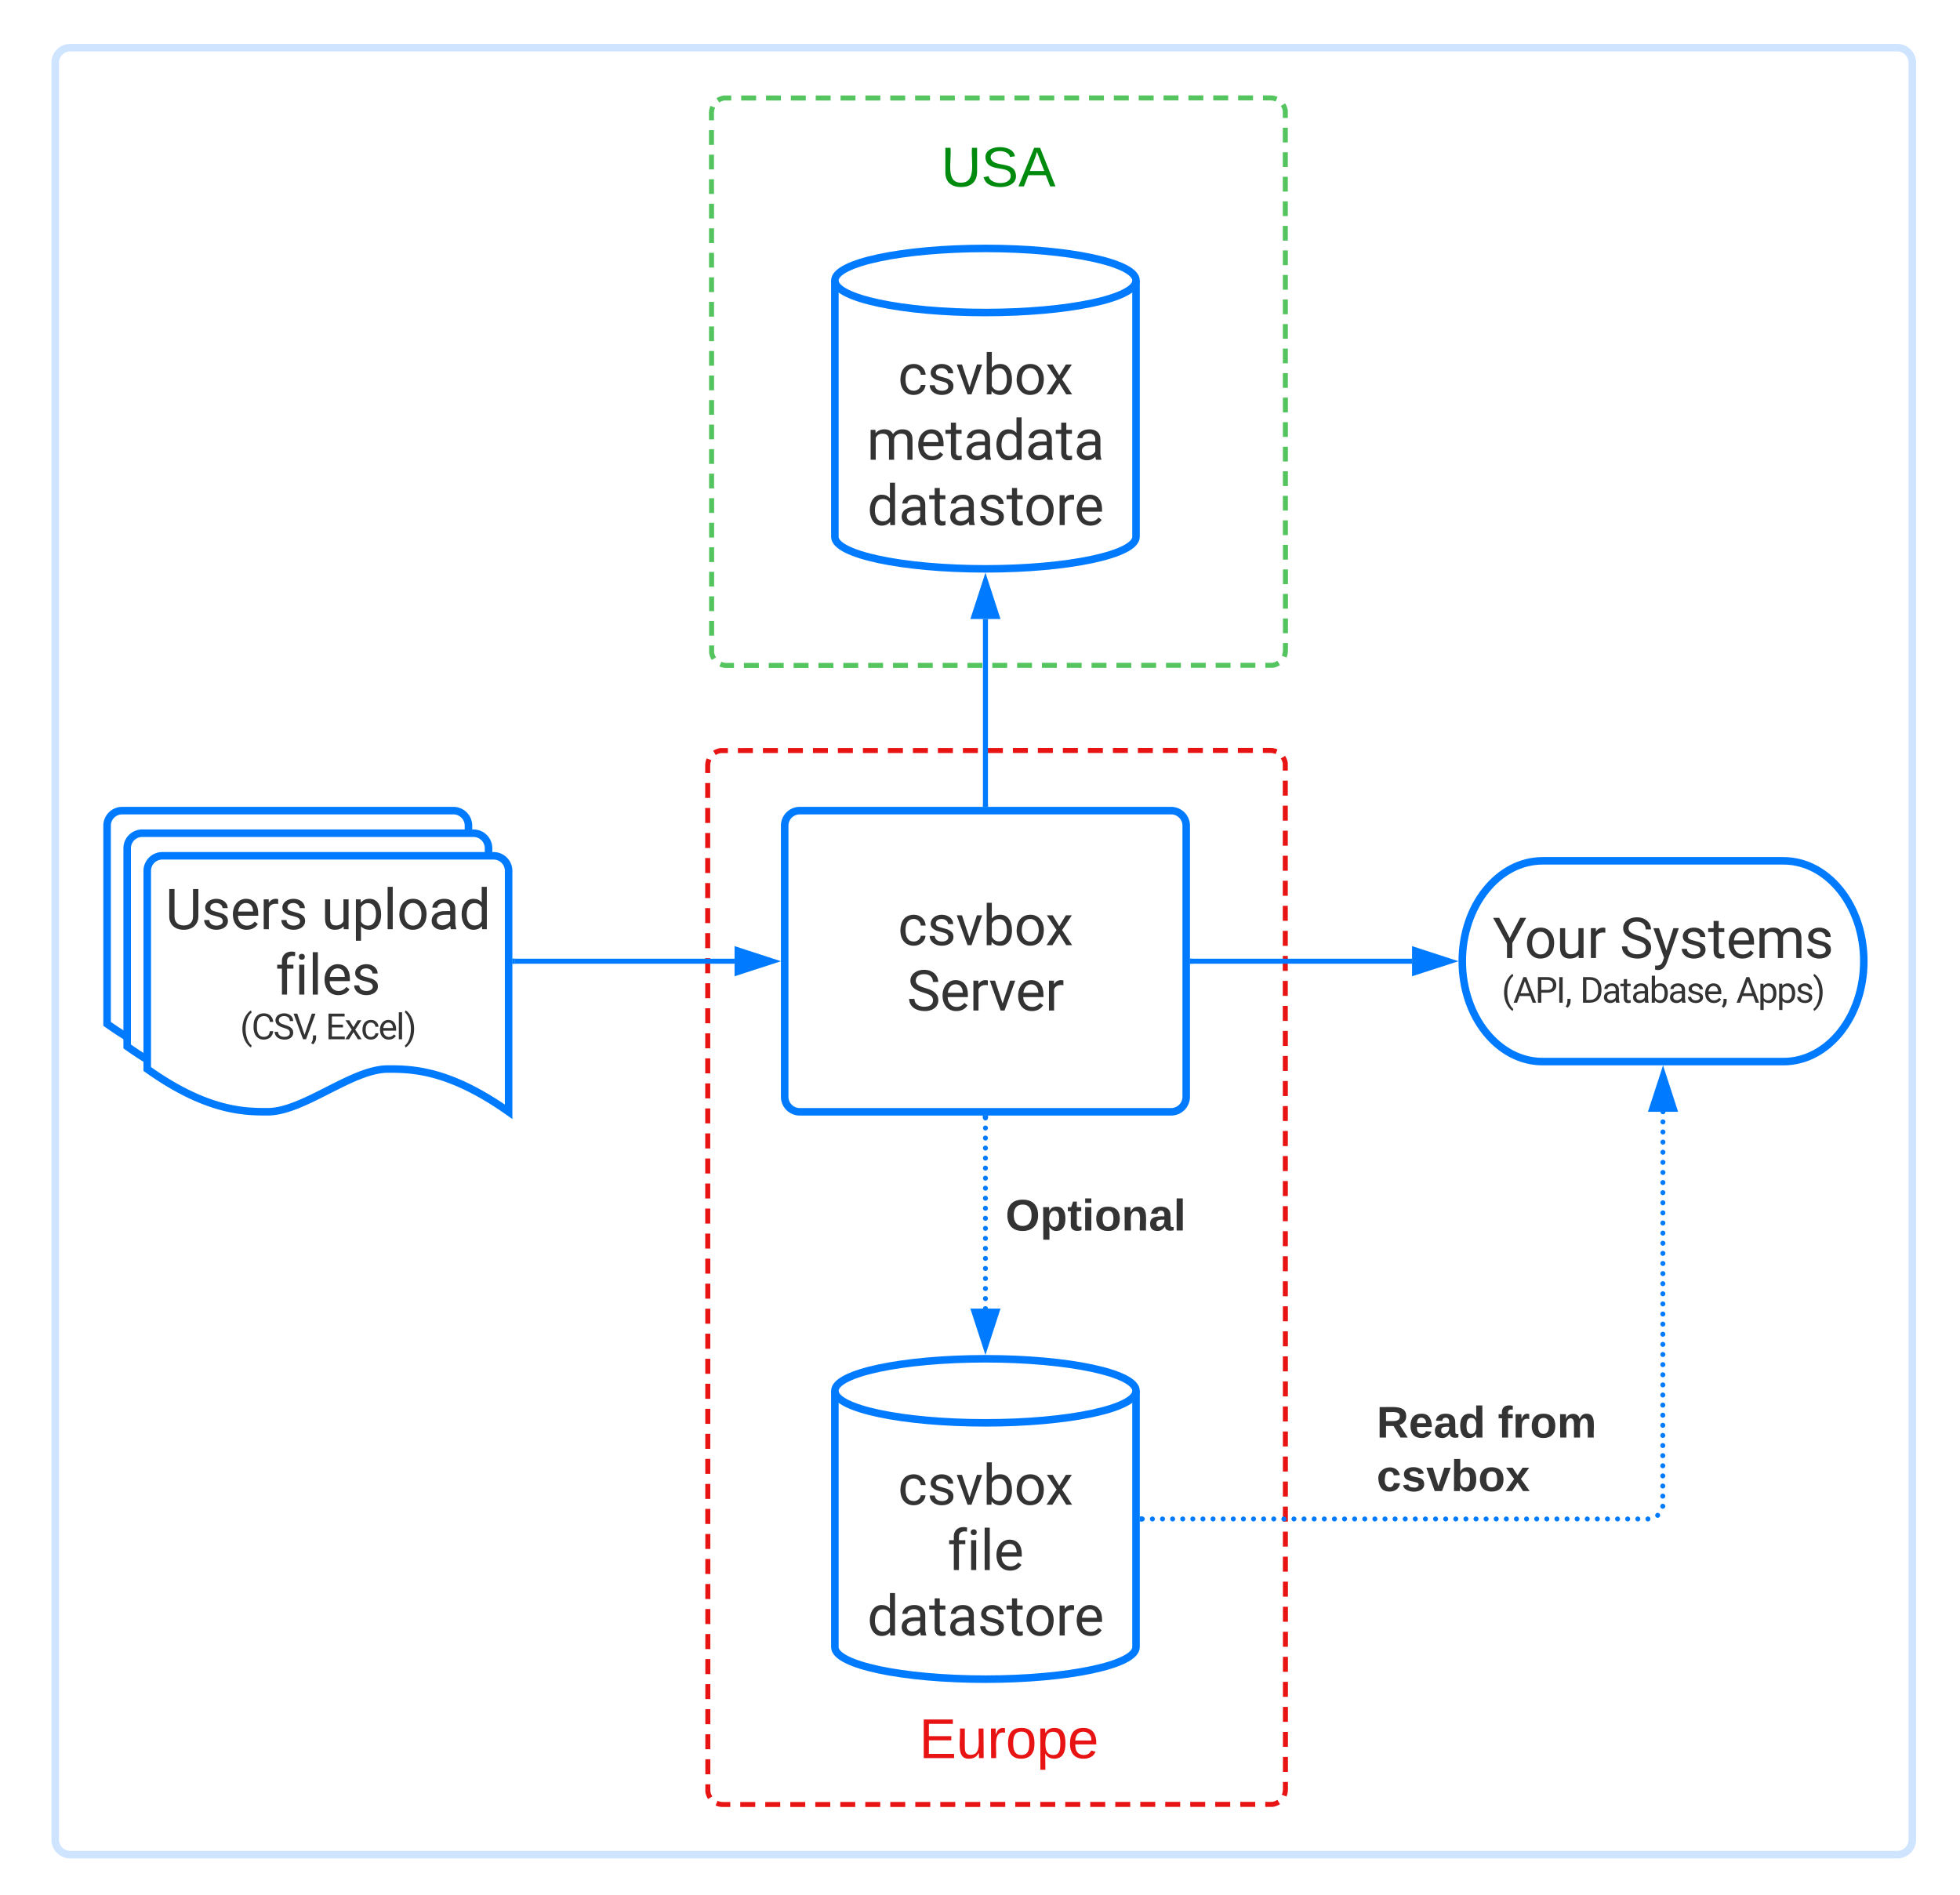<svg xmlns="http://www.w3.org/2000/svg" xmlns:xlink="http://www.w3.org/1999/xlink" xmlns:lucid="lucid" width="781" height="755"><g transform="translate(-138 -1101)" lucid:page-tab-id="0_0"><path d="M0 0h1870.87v2581.67H0z" fill="#fff"/><path d="M160 1126a6 6 0 0 1 6-6h728a6 6 0 0 1 6 6v708a6 6 0 0 1-6 6H166a6 6 0 0 1-6-6z" stroke="#cfe4ff" stroke-width="3" fill="#fff"/><path d="M421.33 1146a6 6 0 0 1 6-6H644.2a6 6 0 0 1 6 6v214.17a6 6 0 0 1-6 6H427.33a6 6 0 0 1-6-6z" fill="#fff"/><path d="M424.05 1141l.56-.35.88-.36.9-.23h2.98m3.96 0h5.95m3.96 0h5.94m3.96 0h5.94m3.96 0h5.94m3.96 0h5.94m3.96-.02h5.94m3.96 0h5.94m3.96 0h5.94m3.96 0h5.94m3.96 0h5.94m3.96 0h5.94m3.96-.02h5.94m3.96 0h5.94m3.96 0h5.94m3.96 0h5.94m3.96 0h5.94m3.96 0h5.94m3.96-.02h5.94m3.96 0h5.94m3.96 0h5.94m3.96 0h5.94m3.96 0h2.97l.94.07.9.22.62.25m2.54 2.16l.35.58.36.87.23.9v2.94m0 3.9v5.87m0 3.9v5.88m0 3.9v5.88m0 3.9v5.88m0 3.92v5.86m.02 3.9v5.88m0 3.9v5.88m0 3.9v5.88m0 3.9v5.87m0 3.9v5.87m0 3.9v5.88m.02 3.9v5.88m0 3.9v5.88m0 3.92v5.86m0 3.9v5.88m0 3.9v5.88m0 3.9v5.88m.02 3.9v5.87m0 3.9v5.87m0 3.9v5.88m0 3.9v5.88m0 3.9v2.94l-.07.94-.22.93-.25.6m-2.16 2.54l-.58.35-.87.36-.9.22h-2.98m-3.96 0h-5.93m-3.96 0h-5.93m-3.96 0h-5.93m-3.96 0h-5.93m-3.96 0l-5.93.02m-3.96 0h-5.93m-3.96 0h-5.93m-3.96 0h-5.93m-3.96 0h-5.93m-3.96 0h-5.93m-3.96 0l-5.93.02m-3.96 0h-5.93m-3.96 0h-5.93m-3.96 0h-5.93m-3.96 0h-5.94m-3.96 0h-5.94m-3.96 0l-5.94.02m-3.96 0h-5.94m-3.96 0h-5.94m-3.96 0h-5.94m-3.96 0h-5.94m-3.96 0h-2.97l-.94-.06-.92-.22-.6-.25m-2.55-2.17l-.34-.56-.37-.87-.22-.92v-2.92m0-3.9v-5.88m0-3.9v-5.88m0-3.9v-5.88m0-3.9v-5.87m0-3.9v-5.88m0-3.92v-5.87m-.02-3.9v-5.87m0-3.9v-5.87m0-3.92v-5.86m0-3.9v-5.88m0-3.9v-5.88m0-3.9v-5.88m-.02-3.9v-5.87m0-3.9v-5.88m0-3.92v-5.87m0-3.9v-5.87m0-3.9v-5.87m0-3.92v-5.86m-.02-3.9v-5.88m0-3.9v-5.88m0-3.9v-5.88m0-3.9V1146l.07-.94.23-.9.25-.62" stroke="#54c45e" stroke-width="2" fill="none"/><use xlink:href="#a" transform="matrix(1,0,0,1,433.333,1152) translate(62.407 106.59)"/><path d="M420 1406a6 6 0 0 1 6-6h218.2a6 6 0 0 1 6 6v408a6 6 0 0 1-6 6H426a6 6 0 0 1-6-6z" fill="#fff"/><path d="M422.7 1401l.58-.35.87-.36.9-.23h3m3.98 0H438m4 0h5.97m4 0h5.96m4 0h5.96m3.98 0h5.97m4-.02h5.96m4 0h5.98m3.98 0h5.98m3.98 0h5.98m3.98 0h5.98m3.98 0h5.98m3.98-.02h5.98m3.98 0h5.98m3.98 0h5.98m4 0h5.96m4 0h5.96m4 0h5.96m4-.02h5.96m4 0h5.97m4 0h5.97m3.98 0h5.98m3.98 0h3l.94.07.9.22.62.25m2.54 2.16l.35.58.36.87.23.9v3m0 4v5.98m0 4v5.97m0 4v5.98m0 4v5.97m0 4v5.97m0 4v5.98m0 4v5.97m0 4v5.98m0 4v5.97m0 4v5.97m.02 3.98v6m0 3.98v5.98m0 4v5.98m0 4v5.97m0 3.98v6m0 3.97v6m0 3.98v5.98m0 4v6m0 3.98v5.98m0 4v5.98m0 4v5.97m.02 4v5.98m0 4v5.98m0 4v5.97m0 4v5.98m0 4v5.98m0 4v5.97m0 4v5.98m0 4v5.97m0 4v5.98m0 4v5.97m0 4v5.98m.02 3.98v6m0 4v5.97m0 4v5.98m0 4v5.97m0 4v5.98m0 4v5.97m0 4v5.97m0 4v5.98m0 4v2.98l-.07.94-.22.9-.25.62m-2.16 2.54l-.58.35-.87.36-.9.23h-3m-3.98 0h-5.98m-4 0h-5.97m-4 0h-5.96m-4 0h-5.96m-3.98 0h-5.97m-4 .02h-5.96m-4 0h-5.98m-3.98 0h-5.98m-3.98 0h-5.98m-3.98 0h-5.98m-3.98 0h-5.98m-3.98.02h-5.98m-3.98 0h-5.98m-3.98 0h-5.98m-4 0h-5.96m-4 0h-5.96m-4 0h-5.96m-4 .02h-5.96m-4 0h-5.97m-4 0h-5.97m-3.98 0h-5.98m-3.98 0h-3l-.94-.07-.9-.22-.62-.25m-2.54-2.16l-.35-.58-.36-.87-.23-.9v-3m0-4v-5.98m0-4V1792m0-4v-5.98m0-4v-5.97m0-4v-5.97m0-4v-5.98m0-4v-5.97m0-4v-5.98m0-4v-5.97m0-4v-5.97m-.02-3.98v-6m0-3.98v-5.98m0-4v-5.98m0-4v-5.97m0-3.98v-6m0-3.97v-6m0-3.98v-5.98m0-4v-6m0-3.98v-5.98m0-4v-5.98m0-4v-5.97m-.02-4v-5.98m0-4v-5.98m0-4v-5.97m0-4v-5.98m0-4v-5.98m0-4v-5.97m0-4v-5.98m0-4v-5.97m0-4v-5.98m0-4v-5.97m0-4v-5.98m-.02-3.98v-6m0-4v-5.97m0-4v-5.98m0-4v-5.97m0-4v-5.98m0-4v-5.97m0-4v-5.97m0-4V1413m0-4V1406l.07-.94.22-.9.25-.62" stroke="#e81313" stroke-width="2" fill="none"/><path d="M343.12 1484h87.58" stroke="#007bff" stroke-width="2" fill="none"/><path d="M343.15 1485h-1.03v-2h1.03z" stroke="#007bff" stroke-width=".05" fill="#007bff"/><path d="M445.97 1484l-14.27 4.63v-9.27z" stroke="#007bff" stroke-width="2" fill="#007bff"/><path d="M613.13 1484h87.53" stroke="#007bff" stroke-width="2" fill="none"/><path d="M613.16 1485h-1.03v-2h1.03z" stroke="#007bff" stroke-width=".05" fill="#007bff"/><path d="M715.93 1484l-14.27 4.63v-9.27z" stroke="#007bff" stroke-width="2" fill="#007bff"/><path d="M450.67 1430a6 6 0 0 1 6-6h148a6 6 0 0 1 6 6v108a6 6 0 0 1-6 6h-148a6 6 0 0 1-6-6z" stroke="#007bff" stroke-width="3" fill="#fff"/><use xlink:href="#b" transform="matrix(1,0,0,1,462.667,1435.994) translate(33.11 41.616)"/><use xlink:href="#c" transform="matrix(1,0,0,1,462.667,1435.994) translate(36.707 67.658)"/><path d="M848.67 1444c17.67 0 32 17.9 32 40s-14.33 40-32 40h-96c-17.68 0-32-17.9-32-40s14.32-40 32-40z" stroke="#007bff" stroke-width="3" fill="#fff"/><use xlink:href="#d" transform="matrix(1,0,0,1,725.667,1448.994) translate(7.145 33.741)"/><use xlink:href="#e" transform="matrix(1,0,0,1,725.667,1448.994) translate(57.731 33.741)"/><use xlink:href="#f" transform="matrix(1,0,0,1,725.667,1448.994) translate(10.713 51.536)"/><use xlink:href="#g" transform="matrix(1,0,0,1,725.667,1448.994) translate(41.924 51.536)"/><use xlink:href="#h" transform="matrix(1,0,0,1,725.667,1448.994) translate(104.118 51.536)"/><path d="M180.67 1430a6 6 0 0 1 6-6h132a6 6 0 0 1 6 6v96c-24.05-17.04-39.03-17.04-48.1-17.04-14.4 0-33.55 17.03-47.95 17.03-8.93 0-24.05 0-47.95-17.04z" stroke="#007bff" stroke-width="3" fill="#fff"/><path d="M188.67 1439a6 6 0 0 1 6-6h132a6 6 0 0 1 6 6v96c-24.05-17.04-39.03-17.04-48.1-17.04-14.4 0-33.55 17.03-47.95 17.03-8.93 0-24.05 0-47.95-17.04z" stroke="#007bff" stroke-width="3" fill="#fff"/><path d="M196.67 1448a6 6 0 0 1 6-6h132a6 6 0 0 1 6 6v96c-24.05-17.04-39.03-17.04-48.1-17.04-14.4 0-33.55 17.03-47.95 17.03-8.93 0-24.05 0-47.95-17.04z" stroke="#007bff" stroke-width="3" fill="#fff"/><use xlink:href="#i" transform="matrix(1,0,0,1,201.667,1446.994) translate(2.238 24.262)"/><use xlink:href="#j" transform="matrix(1,0,0,1,201.667,1446.994) translate(64.358 24.262)"/><use xlink:href="#k" transform="matrix(1,0,0,1,201.667,1446.994) translate(46.134 50.304)"/><use xlink:href="#l" transform="matrix(1,0,0,1,201.667,1446.994) translate(31.974 68.099)"/><use xlink:href="#m" transform="matrix(1,0,0,1,201.667,1446.994) translate(66.056 68.099)"/><path d="M590.67 1757.3c0 7.05-26.87 12.77-60 12.77-33.14 0-60-5.72-60-12.77v-102.12c0-7.05 26.86-12.77 60-12.77 33.13 0 60 5.73 60 12.78z" stroke="#007bff" stroke-width="3" fill="#fff"/><path d="M590.67 1655.18c0 7.05-26.87 12.76-60 12.76-33.14 0-60-5.7-60-12.76" stroke="#007bff" stroke-width="3" fill="none"/><use xlink:href="#b" transform="matrix(1,0,0,1,482.667,1679.944) translate(13.11 20.616)"/><use xlink:href="#n" transform="matrix(1,0,0,1,482.667,1679.944) translate(32.863 46.658)"/><use xlink:href="#o" transform="matrix(1,0,0,1,482.667,1679.944) translate(0.886 72.7)"/><path d="M531.67 1546.46c0 .55-.45 1-1 1-.56 0-1-.45-1-1s.44-1 1-1c.55 0 1 .45 1 1zm0 4c0 .55-.45 1-1 1-.56 0-1-.45-1-1 0-.56.44-1 1-1 .55 0 1 .44 1 1zm0 4c0 .54-.45 1-1 1-.56 0-1-.46-1-1 0-.56.44-1 1-1 .55 0 1 .44 1 1zm0 4c0 .54-.45 1-1 1-.56 0-1-.46-1-1 0-.56.44-1 1-1 .55 0 1 .44 1 1zm0 4c0 .54-.45 1-1 1-.56 0-1-.46-1-1 0-.56.44-1 1-1 .55 0 1 .44 1 1zm0 3.98c0 .56-.45 1-1 1-.56 0-1-.44-1-1 0-.55.44-1 1-1 .55 0 1 .45 1 1zm0 4c0 .55-.45 1-1 1-.56 0-1-.45-1-1s.44-1 1-1c.55 0 1 .45 1 1zm0 4c0 .55-.45 1-1 1-.56 0-1-.45-1-1s.44-1 1-1c.55 0 1 .45 1 1zm0 4c0 .55-.45 1-1 1-.56 0-1-.45-1-1s.44-1 1-1c.55 0 1 .45 1 1zm0 4c0 .55-.45 1-1 1-.56 0-1-.45-1-1 0-.56.44-1 1-1 .55 0 1 .44 1 1zm0 4c0 .54-.45 1-1 1-.56 0-1-.46-1-1 0-.56.44-1 1-1 .55 0 1 .44 1 1zm0 4c0 .54-.45 1-1 1-.56 0-1-.46-1-1 0-.56.44-1 1-1 .55 0 1 .44 1 1zm0 4c0 .54-.45 1-1 1-.56 0-1-.46-1-1 0-.56.44-1 1-1 .55 0 1 .44 1 1zm0 4c0 .54-.45 1-1 1-.56 0-1-.46-1-1 0-.57.44-1 1-1 .55 0 1 .43 1 1zm0 3.98c0 .55-.45 1-1 1-.56 0-1-.45-1-1s.44-1 1-1c.55 0 1 .45 1 1zm0 4c0 .55-.45 1-1 1-.56 0-1-.45-1-1s.44-1 1-1c.55 0 1 .45 1 1zm0 4c0 .55-.45 1-1 1-.56 0-1-.45-1-1s.44-1 1-1c.55 0 1 .45 1 1zm0 4c0 .55-.45 1-1 1-.56 0-1-.45-1-1 0-.56.44-1 1-1 .55 0 1 .44 1 1zm0 4c0 .55-.45 1-1 1-.56 0-1-.45-1-1 0-.56.44-1 1-1 .55 0 1 .44 1 1zm0 4c0 .54-.45 1-1 1-.56 0-1-.46-1-1 0-.56.44-1 1-1 .55 0 1 .44 1 1z" fill="#007bff"/><path d="M531.67 1546.48h-2v-1.02h2z" stroke="#007bff" stroke-width=".05" fill="#007bff"/><path d="M530.67 1637.68l-4.64-14.27h9.27z" stroke="#007bff" stroke-width="2" fill="#007bff"/><use xlink:href="#p" transform="matrix(1,0,0,1,538.667,1577.079) translate(0 14.222)"/><path d="M594.17 1706.24c0 .55-.45 1-1 1-.56 0-1-.45-1-1s.44-1 1-1c.55 0 1 .45 1 1zm4.03 0c0 .55-.45 1-1 1-.56 0-1-.45-1-1s.44-1 1-1c.55 0 1 .45 1 1zm4.03 0c0 .55-.45 1-1 1-.56 0-1-.45-1-1s.44-1 1-1c.55 0 1 .45 1 1zm4.03 0c0 .55-.45 1-1 1-.56 0-1-.45-1-1s.44-1 1-1c.55 0 1 .45 1 1zm4.03 0c0 .55-.46 1-1 1-.57 0-1-.45-1-1s.43-1 1-1c.54 0 1 .45 1 1zm4.02 0c0 .55-.45 1-1 1-.56 0-1-.45-1-1s.44-1 1-1c.55 0 1 .45 1 1zm4.03 0c0 .55-.45 1-1 1-.56 0-1-.45-1-1s.44-1 1-1c.55 0 1 .45 1 1zm4.03 0c0 .55-.45 1-1 1-.56 0-1-.45-1-1s.44-1 1-1c.55 0 1 .45 1 1zm4.03 0c0 .55-.44 1-1 1-.55 0-1-.45-1-1s.45-1 1-1c.56 0 1 .45 1 1zm4.04 0c0 .55-.45 1-1 1-.56 0-1-.45-1-1s.44-1 1-1c.55 0 1 .45 1 1zm4.03 0c0 .55-.45 1-1 1-.56 0-1-.45-1-1s.44-1 1-1c.55 0 1 .45 1 1zm4.03 0c0 .55-.45 1-1 1-.56 0-1-.45-1-1s.44-1 1-1c.55 0 1 .45 1 1zm4.03 0c0 .55-.45 1-1 1-.56 0-1-.45-1-1s.44-1 1-1c.55 0 1 .45 1 1zm4.03 0c0 .55-.45 1-1 1-.56 0-1-.45-1-1s.44-1 1-1c.55 0 1 .45 1 1zm4.03 0c0 .55-.46 1-1 1-.57 0-1-.45-1-1s.43-1 1-1c.54 0 1 .45 1 1zm4.02 0c0 .55-.45 1-1 1-.56 0-1-.45-1-1s.44-1 1-1c.55 0 1 .45 1 1zm4.03 0c0 .55-.45 1-1 1-.56 0-1-.45-1-1s.44-1 1-1c.55 0 1 .45 1 1zm4.03 0c0 .55-.45 1-1 1-.56 0-1-.45-1-1s.44-1 1-1c.55 0 1 .45 1 1zm4.03 0c0 .55-.44 1-1 1-.55 0-1-.45-1-1s.45-1 1-1c.56 0 1 .45 1 1zm4.04 0c0 .55-.45 1-1 1-.56 0-1-.45-1-1s.44-1 1-1c.55 0 1 .45 1 1zm4.03 0c0 .55-.45 1-1 1-.56 0-1-.45-1-1s.44-1 1-1c.55 0 1 .45 1 1zm4.03 0c0 .55-.45 1-1 1-.56 0-1-.45-1-1s.44-1 1-1c.55 0 1 .45 1 1zm4.03 0c0 .55-.45 1-1 1-.56 0-1-.45-1-1s.44-1 1-1c.55 0 1 .45 1 1zm4.03 0c0 .55-.45 1-1 1-.56 0-1-.45-1-1s.44-1 1-1c.55 0 1 .45 1 1zm4.03 0c0 .55-.46 1-1 1-.57 0-1-.45-1-1s.43-1 1-1c.54 0 1 .45 1 1zm4.02 0c0 .55-.45 1-1 1-.56 0-1-.45-1-1s.44-1 1-1c.55 0 1 .45 1 1zm4.03 0c0 .55-.45 1-1 1-.56 0-1-.45-1-1s.44-1 1-1c.55 0 1 .45 1 1zm4.03 0c0 .55-.45 1-1 1-.56 0-1-.45-1-1s.44-1 1-1c.55 0 1 .45 1 1zm4.03 0c0 .55-.44 1-1 1-.55 0-1-.45-1-1s.45-1 1-1c.56 0 1 .45 1 1zm4.04 0c0 .55-.45 1-1 1-.56 0-1-.45-1-1s.44-1 1-1c.55 0 1 .45 1 1zm4.03 0c0 .55-.45 1-1 1-.56 0-1-.45-1-1s.44-1 1-1c.55 0 1 .45 1 1zm4.03 0c0 .55-.45 1-1 1-.56 0-1-.45-1-1s.44-1 1-1c.55 0 1 .45 1 1zm4.03 0c0 .55-.45 1-1 1-.56 0-1-.45-1-1s.44-1 1-1c.55 0 1 .45 1 1zm4.03 0c0 .55-.45 1-1 1-.56 0-1-.45-1-1s.44-1 1-1c.55 0 1 .45 1 1zm4.03 0c0 .55-.46 1-1 1-.57 0-1-.45-1-1s.43-1 1-1c.54 0 1 .45 1 1zm4.02 0c0 .55-.45 1-1 1-.56 0-1-.45-1-1s.44-1 1-1c.55 0 1 .45 1 1zm4.03 0c0 .55-.45 1-1 1-.56 0-1-.45-1-1s.44-1 1-1c.55 0 1 .45 1 1zm4.03 0c0 .55-.45 1-1 1-.56 0-1-.45-1-1s.44-1 1-1c.55 0 1 .45 1 1zm4.03 0c0 .55-.44 1-1 1-.55 0-1-.45-1-1s.45-1 1-1c.56 0 1 .45 1 1zm4.04 0c0 .55-.45 1-1 1-.56 0-1-.45-1-1s.44-1 1-1c.55 0 1 .45 1 1zm4.03 0c0 .55-.45 1-1 1-.56 0-1-.45-1-1s.44-1 1-1c.55 0 1 .45 1 1zm4.03 0c0 .55-.45 1-1 1-.56 0-1-.45-1-1s.44-1 1-1c.55 0 1 .45 1 1zm4.03 0c0 .55-.45 1-1 1-.56 0-1-.45-1-1s.44-1 1-1c.55 0 1 .45 1 1zm4.03 0c0 .55-.45 1-1 1-.56 0-1-.45-1-1s.44-1 1-1c.55 0 1 .45 1 1zm4.03 0c0 .55-.46 1-1 1-.57 0-1-.45-1-1s.43-1 1-1c.54 0 1 .45 1 1zm4.02 0c0 .55-.45 1-1 1-.56 0-1-.45-1-1s.44-1 1-1c.55 0 1 .45 1 1zm4.03 0c0 .55-.45 1-1 1-.56 0-1-.45-1-1s.44-1 1-1c.55 0 1 .45 1 1zm4.03 0c0 .55-.45 1-1 1-.56 0-1-.45-1-1s.44-1 1-1c.55 0 1 .45 1 1zm4.03 0c0 .55-.44 1-1 1-.55 0-1-.45-1-1s.45-1 1-1c.56 0 1 .45 1 1zm4.04 0c0 .55-.45 1-1 1-.56 0-1-.45-1-1s.44-1 1-1c.55 0 1 .45 1 1zm4.03 0c0 .55-.45 1-1 1-.56 0-1-.45-1-1s.44-1 1-1c.55 0 1 .45 1 1zm3.88-1.45c0 .54-.45 1-1 1s-1-.46-1-1c0-.56.45-1 1-1s1 .44 1 1zm2.04-3.62c0 .55-.45 1-1 1-.56 0-1-.45-1-1s.44-1 1-1c.55 0 1 .45 1 1zm0-4.03c0 .55-.45 1-1 1-.56 0-1-.45-1-1s.44-1 1-1c.55 0 1 .45 1 1zm0-4.03c0 .55-.45 1-1 1-.56 0-1-.45-1-1s.44-1 1-1c.55 0 1 .45 1 1zm0-4.03c0 .54-.45 1-1 1s-1-.46-1-1c0-.56.45-1 1-1s1 .44 1 1zm0-4.04c0 .55-.45 1-1 1s-1-.45-1-1 .45-1 1-1 1 .45 1 1zm0-4.03c0 .55-.45 1-1 1s-1-.45-1-1 .45-1 1-1 1 .45 1 1zm0-4.03c0 .55-.44 1-1 1-.55 0-1-.45-1-1s.45-1 1-1c.56 0 1 .45 1 1zm0-4.03c0 .55-.44 1-1 1-.55 0-1-.45-1-1s.45-1 1-1c.56 0 1 .45 1 1zm0-4.03c0 .55-.44 1-1 1-.54 0-1-.45-1-1 0-.56.46-1 1-1 .56 0 1 .44 1 1zm0-4.03c0 .56-.44 1-1 1-.54 0-1-.44-1-1 0-.55.46-1 1-1 .56 0 1 .45 1 1zm0-4.02c0 .55-.44 1-1 1-.54 0-1-.45-1-1 0-.56.46-1 1-1 .56 0 1 .44 1 1zm0-4.03c0 .55-.43 1-1 1-.54 0-1-.45-1-1 0-.56.46-1 1-1 .57 0 1 .44 1 1zm.02-4.03c0 .55-.45 1-1 1-.56 0-1-.45-1-1 0-.56.44-1 1-1 .55 0 1 .44 1 1zm0-4.03c0 .54-.45 1-1 1s-1-.46-1-1c0-.57.45-1 1-1s1 .43 1 1zm0-4.05c0 .56-.45 1-1 1s-1-.44-1-1c0-.55.45-1 1-1s1 .45 1 1zm0-4.03c0 .56-.45 1-1 1s-1-.44-1-1c0-.55.45-1 1-1s1 .45 1 1zm0-4.03c0 .55-.44 1-1 1-.55 0-1-.45-1-1 0-.56.45-1 1-1 .56 0 1 .44 1 1zm0-4.04c0 .56-.44 1-1 1-.55 0-1-.44-1-1 0-.55.45-1 1-1 .56 0 1 .45 1 1zm0-4.03c0 .56-.44 1-1 1-.55 0-1-.44-1-1 0-.55.45-1 1-1 .56 0 1 .45 1 1zm0-4.03c0 .56-.44 1-1 1-.54 0-1-.44-1-1 0-.55.46-1 1-1 .56 0 1 .45 1 1zm0-4.03c0 .56-.44 1-1 1-.54 0-1-.44-1-1 0-.55.46-1 1-1 .56 0 1 .45 1 1zm0-4.03c0 .55-.44 1-1 1-.54 0-1-.45-1-1s.46-1 1-1c.56 0 1 .45 1 1zm0-4.03c0 .56-.43 1-1 1-.54 0-1-.44-1-1 0-.54.46-1 1-1 .57 0 1 .46 1 1zm.02-4.02c0 .55-.45 1-1 1-.56 0-1-.45-1-1s.44-1 1-1c.55 0 1 .45 1 1zm0-4.03c0 .55-.45 1-1 1s-1-.45-1-1 .45-1 1-1 1 .45 1 1zm0-4.03c0 .55-.45 1-1 1s-1-.45-1-1 .45-1 1-1 1 .45 1 1zm0-4.03c0 .54-.45 1-1 1s-1-.46-1-1c0-.56.45-1 1-1s1 .44 1 1zm0-4.04c0 .55-.44 1-1 1-.55 0-1-.45-1-1s.45-1 1-1c.56 0 1 .45 1 1zm0-4.03c0 .55-.44 1-1 1-.55 0-1-.45-1-1s.45-1 1-1c.56 0 1 .45 1 1zm0-4.03c0 .55-.44 1-1 1-.54 0-1-.45-1-1s.46-1 1-1c.56 0 1 .45 1 1zm0-4.03c0 .55-.44 1-1 1-.54 0-1-.45-1-1s.46-1 1-1c.56 0 1 .45 1 1zm0-4.03c0 .55-.44 1-1 1-.54 0-1-.45-1-1s.46-1 1-1c.56 0 1 .45 1 1zm0-4.03c0 .56-.43 1-1 1-.54 0-1-.44-1-1 0-.54.46-1 1-1 .57 0 1 .46 1 1zm.02-4.02c0 .55-.45 1-1 1-.56 0-1-.45-1-1s.44-1 1-1c.55 0 1 .45 1 1zm0-4.03c0 .55-.45 1-1 1-.56 0-1-.45-1-1s.44-1 1-1c.55 0 1 .45 1 1zm0-4.03c0 .55-.45 1-1 1s-1-.45-1-1 .45-1 1-1 1 .45 1 1zm0-4.03c0 .54-.45 1-1 1s-1-.46-1-1c0-.57.45-1 1-1s1 .43 1 1zm0-4.04c0 .55-.44 1-1 1-.55 0-1-.45-1-1 0-.56.45-1 1-1 .56 0 1 .44 1 1zm0-4.03c0 .55-.44 1-1 1-.55 0-1-.45-1-1 0-.56.45-1 1-1 .56 0 1 .44 1 1zm0-4.03c0 .55-.44 1-1 1-.55 0-1-.45-1-1 0-.56.45-1 1-1 .56 0 1 .44 1 1z" fill="#007bff"/><path d="M593.2 1707.24h-1.03v-2h1.02z" stroke="#007bff" stroke-width=".05" fill="#007bff"/><path d="M800.67 1528.73l4.63 14.27h-9.27z" stroke="#007bff" stroke-width="2" fill="#007bff"/><use xlink:href="#q" transform="matrix(1,0,0,1,686.563,1659.575) translate(0 14.222)"/><use xlink:href="#r" transform="matrix(1,0,0,1,686.563,1659.575) translate(48.296 14.222)"/><use xlink:href="#s" transform="matrix(1,0,0,1,686.563,1659.575) translate(0 35.556)"/><path d="M590.67 1314.9c0 7.04-26.87 12.76-60 12.76-33.14 0-60-5.72-60-12.77v-102.13c0-7.05 26.86-12.77 60-12.77 33.13 0 60 5.72 60 12.77z" stroke="#007bff" stroke-width="3" fill="#fff"/><path d="M590.67 1212.77c0 7.05-26.87 12.76-60 12.76-33.14 0-60-5.7-60-12.76" stroke="#007bff" stroke-width="3" fill="none"/><g><use xlink:href="#b" transform="matrix(1,0,0,1,482.667,1237.531) translate(13.11 20.616)"/><use xlink:href="#t" transform="matrix(1,0,0,1,482.667,1237.531) translate(0.718 46.658)"/><use xlink:href="#u" transform="matrix(1,0,0,1,482.667,1237.531) translate(0.886 72.7)"/></g><path d="M420 1772.24a6 6 0 0 1 6-6h228a6 6 0 0 1 6 6v48a6 6 0 0 1-6 6H426a6 6 0 0 1-6-6z" fill="#fff" fill-opacity="0"/><g><use xlink:href="#v" transform="matrix(1,0,0,1,425,1771.241) translate(79.228 30.278)"/></g><path d="M530.67 1421.53v-73.87" stroke="#007bff" stroke-width="2" fill="none"/><path d="M531.67 1422.53h-2v-1.02h2z" stroke="#007bff" stroke-width=".05" fill="#007bff"/><path d="M530.67 1332.4l4.63 14.26h-9.27z" stroke="#007bff" stroke-width="2" fill="#007bff"/><path d="M415.77 1146a6 6 0 0 1 6-6h228a6 6 0 0 1 6 6v48a6 6 0 0 1-6 6h-228a6 6 0 0 1-6-6z" fill="#fff" fill-opacity="0"/><g><use xlink:href="#w" transform="matrix(1,0,0,1,420.767,1145) translate(92.191 30.278)"/></g><defs><path fill="#333" d="M30-248c87 1 191-15 191 75 0 78-77 80-158 76V0H30v-248zm33 125c57 0 124 11 124-50 0-59-68-47-124-48v98" id="x"/><path fill="#333" d="M114-163C36-179 61-72 57 0H25l-1-190h30c1 12-1 29 2 39 6-27 23-49 58-41v29" id="y"/><path fill="#333" d="M100-194c62-1 85 37 85 99 1 63-27 99-86 99S16-35 15-95c0-66 28-99 85-99zM99-20c44 1 53-31 53-75 0-43-8-75-51-75s-53 32-53 75 10 74 51 75" id="z"/><path fill="#333" d="M96-169c-40 0-48 33-48 73s9 75 48 75c24 0 41-14 43-38l32 2c-6 37-31 61-74 61-59 0-76-41-82-99-10-93 101-131 147-64 4 7 5 14 7 22l-32 3c-4-21-16-35-41-35" id="A"/><path fill="#333" d="M100-194c63 0 86 42 84 106H49c0 40 14 67 53 68 26 1 43-12 49-29l28 8c-11 28-37 45-77 45C44 4 14-33 15-96c1-61 26-98 85-98zm52 81c6-60-76-77-97-28-3 7-6 17-6 28h103" id="B"/><path fill="#333" d="M135-143c-3-34-86-38-87 0 15 53 115 12 119 90S17 21 10-45l28-5c4 36 97 45 98 0-10-56-113-15-118-90-4-57 82-63 122-42 12 7 21 19 24 35" id="C"/><g id="a"><use transform="matrix(0.062,0,0,0.062,0,0)" xlink:href="#x"/><use transform="matrix(0.062,0,0,0.062,14.815,0)" xlink:href="#y"/><use transform="matrix(0.062,0,0,0.062,22.16,0)" xlink:href="#z"/><use transform="matrix(0.062,0,0,0.062,34.506,0)" xlink:href="#A"/><use transform="matrix(0.062,0,0,0.062,45.617,0)" xlink:href="#B"/><use transform="matrix(0.062,0,0,0.062,57.963,0)" xlink:href="#C"/><use transform="matrix(0.062,0,0,0.062,69.074,0)" xlink:href="#C"/></g><path fill="#333" d="M277-555c0 244 77 420 297 424 127 2 249-93 255-210h175C980-127 805 20 574 20 258 20 81-222 92-562c11-319 164-533 481-540 237-5 426 165 431 392H829c-7-133-115-242-256-240-209 4-296 166-296 395" id="D"/><path fill="#333" d="M538-131c121 0 232-49 232-156 0-50-20-88-56-117-73-60-334-92-420-143-92-55-162-110-162-238 0-190 192-317 400-317 223 0 414 129 413 338H759c0-108-110-186-227-186-119 0-215 53-215 159 0 45 18 78 53 101 76 52 331 90 416 139 98 57 169 115 169 251C955-92 760 20 538 20c-176 0-314-68-386-174-38-55-57-115-57-179h185c6 129 116 202 258 202" id="E"/><path fill="#333" d="M497-251l268-831h189L566 0H425L33-1082h189" id="F"/><path fill="#333" d="M634-1102c292 0 422 254 422 573 0 298-143 547-420 549-137 0-242-48-317-145L310 0H140v-1536h185v573c75-93 178-139 309-139zm-44 965c207 0 281-175 281-413 0-224-79-395-283-395-122 0-210 57-263 170v468c57 113 145 170 265 170" id="G"/><path fill="#333" d="M584 20C278 26 81-227 91-551c10-320 175-545 491-551 308-5 503 247 494 573-9 322-175 543-492 549zm-2-970c-208 0-305 185-305 421 0 216 106 398 307 398 211 0 307-186 307-420 0-214-109-399-309-399" id="H"/><path fill="#333" d="M503-687l240-395h216L605-547 970 0H756L506-405 256 0H41l365-547-354-535h214" id="I"/><g id="b"><use transform="matrix(0.011,0,0,0.011,0,0)" xlink:href="#D"/><use transform="matrix(0.011,0,0,0.011,11.632,0)" xlink:href="#E"/><use transform="matrix(0.011,0,0,0.011,23.09,0)" xlink:href="#F"/><use transform="matrix(0.011,0,0,0.011,33.854,0)" xlink:href="#G"/><use transform="matrix(0.011,0,0,0.011,46.322,0)" xlink:href="#H"/><use transform="matrix(0.011,0,0,0.011,58.767,0)" xlink:href="#I"/></g><path fill="#333" d="M631-137c179 0 314-70 314-231 0-71-25-127-75-166s-141-77-272-115c-165-47-285-106-360-175s-112-154-112-255c0-245 231-397 495-397 206 0 369 89 449 218 43 68 65 142 65 223H942c0-184-129-283-321-283-172 0-299 76-301 236 0 59 26 109 76 150s135 78 256 113c205 59 345 116 436 256 35 53 50 119 50 193-2 256-231 398-507 390C333 12 90-129 80-422h193c0 187 160 285 358 285" id="J"/><path fill="#333" d="M599-131c141 0 220-65 285-146l113 88C906-50 770 20 589 20 281 21 93-214 93-545c0-223 93-397 233-485 74-48 154-72 240-72 300 2 449 218 445 537v77H278c0 197 129 357 321 357zm227-509c-3-180-88-310-260-310-170 0-264 140-282 310h542" id="K"/><path fill="#333" d="M663-916c-163-27-288 18-338 148V0H140v-1082h180l3 125c61-97 147-145 258-145 36 0 63 5 82 14v172" id="L"/><g id="c"><use transform="matrix(0.011,0,0,0.011,0,0)" xlink:href="#J"/><use transform="matrix(0.011,0,0,0.011,13.184,0)" xlink:href="#K"/><use transform="matrix(0.011,0,0,0.011,24.957,0)" xlink:href="#L"/><use transform="matrix(0.011,0,0,0.011,32.671,0)" xlink:href="#F"/><use transform="matrix(0.011,0,0,0.011,43.294,0)" xlink:href="#K"/><use transform="matrix(0.011,0,0,0.011,55.067,0)" xlink:href="#L"/></g><path fill="#333" d="M613-725l380-731h218L709-543V0H517v-543L15-1456h220" id="M"/><path fill="#333" d="M491 20c-241-1-355-148-355-398v-704h185v699c0 164 67 246 200 246 141 0 235-53 282-158v-787h185V0H812l-4-107C736-22 630 20 491 20" id="N"/><g id="d"><use transform="matrix(0.011,0,0,0.011,0,0)" xlink:href="#M"/><use transform="matrix(0.011,0,0,0.011,12.641,0)" xlink:href="#H"/><use transform="matrix(0.011,0,0,0.011,25.315,0)" xlink:href="#N"/><use transform="matrix(0.011,0,0,0.011,37.565,0)" xlink:href="#L"/></g><path fill="#333" d="M494-271l252-811h198L509 167C425 381 299 474 84 421V271c167 16 242-37 283-173l41-110L22-1082h202" id="O"/><path fill="#333" d="M456 20C285 20 205-92 206-268v-671H9v-143h197v-262h185v262h202v143H391v671c-9 125 92 149 207 118V0c-49 13-96 20-142 20" id="P"/><path fill="#333" d="M1240-945c-141 0-250 95-250 227V0H804v-709c0-157-77-236-231-236-121 0-204 52-249 155V0H139v-1082h175l5 120c79-93 186-140 321-140 151 0 254 58 309 174 69-98 181-174 345-174 237 0 362 126 362 377V0h-185v-714c-2-159-67-231-231-231" id="Q"/><g id="e"><use transform="matrix(0.011,0,0,0.011,0,0)" xlink:href="#J"/><use transform="matrix(0.011,0,0,0.011,13.184,0)" xlink:href="#O"/><use transform="matrix(0.011,0,0,0.011,23.698,0)" xlink:href="#E"/><use transform="matrix(0.011,0,0,0.011,35.156,0)" xlink:href="#P"/><use transform="matrix(0.011,0,0,0.011,42.415,0)" xlink:href="#K"/><use transform="matrix(0.011,0,0,0.011,54.188,0)" xlink:href="#Q"/><use transform="matrix(0.011,0,0,0.011,73.665,0)" xlink:href="#E"/></g><path fill="#333" d="M319-664C304-226 428 158 661 357l-38 113c-89-49-172-133-254-248C142-97 71-578 194-1025c67-244 240-513 429-618l38 122c-201 153-330 502-342 857" id="R"/><path fill="#333" d="M973-380H363L226 0H28l556-1456h168L1309 0h-197zM421-538h495l-248-681" id="S"/><path fill="#333" d="M1216-1011c-1 297-202 441-512 441H361V0H169v-1456h537c297-6 510 164 510 445zm-192 2c1-178-126-288-307-289H361v571h345c196 1 318-92 318-282" id="T"/><path fill="#333" d="M375 0H183v-1456h192V0" id="U"/><path fill="#333" d="M134 290L29 218c97-132 105-239 98-437h181c1 144 5 239-50 347-34 67-74 121-124 162" id="V"/><g id="f"><use transform="matrix(0.007,0,0,0.007,0,0)" xlink:href="#R"/><use transform="matrix(0.007,0,0,0.007,4.557,0)" xlink:href="#S"/><use transform="matrix(0.007,0,0,0.007,13.255,0)" xlink:href="#T"/><use transform="matrix(0.007,0,0,0.007,21.667,0)" xlink:href="#U"/><use transform="matrix(0.007,0,0,0.007,25.293,0)" xlink:href="#V"/></g><path fill="#333" d="M1222-777c17 480-206 763-650 777H169v-1456h411c408 9 627 269 642 679zm-190 4c3-312-149-522-447-525H361v1141h202c308 0 473-209 469-531v-85" id="W"/><path fill="#333" d="M561-1102c238-4 403 126 403 351v498c0 99 13 178 38 237V0H808c-11-21-19-59-26-114C696-25 593 20 474 20c-199 0-368-130-365-320 4-251 214-359 490-356h180v-85c-1-135-86-212-229-212-115 0-232 67-233 171H131c20-205 206-316 430-320zM294-326c0 117 90 185 207 185 122 0 239-75 278-162v-222H634c-227 0-340 66-340 199" id="X"/><g id="g"><use transform="matrix(0.007,0,0,0.007,0,0)" xlink:href="#W"/><use transform="matrix(0.007,0,0,0.007,8.743,0)" xlink:href="#X"/><use transform="matrix(0.007,0,0,0.007,15.996,0)" xlink:href="#P"/><use transform="matrix(0.007,0,0,0.007,20.352,0)" xlink:href="#X"/><use transform="matrix(0.007,0,0,0.007,27.604,0)" xlink:href="#G"/><use transform="matrix(0.007,0,0,0.007,35.085,0)" xlink:href="#X"/><use transform="matrix(0.007,0,0,0.007,42.337,0)" xlink:href="#E"/><use transform="matrix(0.007,0,0,0.007,49.212,0)" xlink:href="#K"/><use transform="matrix(0.007,0,0,0.007,56.276,0)" xlink:href="#V"/></g><path fill="#333" d="M632-1102c291 0 422 251 422 573 0 297-141 548-419 549-131 0-235-42-310-125v521H140v-1498h169l9 120c75-93 180-140 314-140zm-53 971c207 0 290-180 290-419 0-218-92-395-292-395-112 0-196 50-252 149v517c55 99 140 148 254 148" id="Y"/><path fill="#333" d="M38 357C331 141 457-487 337-984c-53-219-157-429-299-546l39-113c190 106 362 378 431 621 75 268 76 597 0 868C440 88 266 365 77 470" id="Z"/><g id="h"><use transform="matrix(0.007,0,0,0.007,0,0)" xlink:href="#S"/><use transform="matrix(0.007,0,0,0.007,8.698,0)" xlink:href="#Y"/><use transform="matrix(0.007,0,0,0.007,16.178,0)" xlink:href="#Y"/><use transform="matrix(0.007,0,0,0.007,23.659,0)" xlink:href="#E"/><use transform="matrix(0.007,0,0,0.007,30.534,0)" xlink:href="#Z"/></g><path fill="#333" d="M665-137c214 0 337-121 336-332v-987h193v990c-3 300-218 486-529 486-309 0-526-181-525-484v-992h190v986c-1 210 123 333 335 333" id="aa"/><g id="i"><use transform="matrix(0.011,0,0,0.011,0,0)" xlink:href="#aa"/><use transform="matrix(0.011,0,0,0.011,14.41,0)" xlink:href="#E"/><use transform="matrix(0.011,0,0,0.011,25.868,0)" xlink:href="#K"/><use transform="matrix(0.011,0,0,0.011,37.641,0)" xlink:href="#L"/><use transform="matrix(0.011,0,0,0.011,45.161,0)" xlink:href="#E"/></g><path fill="#333" d="M341 0H156v-1536h185V0" id="ab"/><path fill="#333" d="M520 20C244 20 95-247 95-550c0-298 151-550 427-552 127 0 227 43 301 130v-564h185V0H838l-9-116C755-25 652 20 520 20zm48-965c-210 0-288 177-288 416 0 218 87 392 286 392 117 0 203-53 257-158v-497c-55-102-140-153-255-153" id="ac"/><g id="j"><use transform="matrix(0.011,0,0,0.011,0,0)" xlink:href="#N"/><use transform="matrix(0.011,0,0,0.011,12.25,0)" xlink:href="#Y"/><use transform="matrix(0.011,0,0,0.011,24.718,0)" xlink:href="#ab"/><use transform="matrix(0.011,0,0,0.011,30.111,0)" xlink:href="#H"/><use transform="matrix(0.011,0,0,0.011,42.784,0)" xlink:href="#X"/><use transform="matrix(0.011,0,0,0.011,54.872,0)" xlink:href="#ac"/></g><path fill="#333" d="M704-1390c-164-38-297 28-288 194v114h231v143H416V0H231v-939H60v-143h171v-111c-12-274 208-416 483-347" id="ad"/><path fill="#333" d="M341 0H156v-1082h185V0zm-91-1264c-68 0-108-42-109-105 0-62 41-107 109-107s110 44 110 107-42 105-110 105" id="ae"/><g id="k"><use transform="matrix(0.011,0,0,0.011,0,0)" xlink:href="#ad"/><use transform="matrix(0.011,0,0,0.011,7.715,0)" xlink:href="#ae"/><use transform="matrix(0.011,0,0,0.011,13.108,0)" xlink:href="#ab"/><use transform="matrix(0.011,0,0,0.011,18.5,0)" xlink:href="#K"/><use transform="matrix(0.011,0,0,0.011,30.273,0)" xlink:href="#E"/></g><path fill="#333" d="M688-137c238 0 323-102 359-325h193c-32 297-228 482-552 482-361 0-569-299-569-680 0-197 8-360 73-497 88-186 257-317 513-319 316-2 509 195 535 488h-193c-31-212-118-330-342-330-272 0-397 224-393 523v141c-3 282 115 517 376 517" id="af"/><path fill="#333" d="M651-255l416-1201h210L737 0H567L28-1456h209" id="ag"/><g id="l"><use transform="matrix(0.007,0,0,0.007,0,0)" xlink:href="#R"/><use transform="matrix(0.007,0,0,0.007,4.557,0)" xlink:href="#af"/><use transform="matrix(0.007,0,0,0.007,13.236,0)" xlink:href="#J"/><use transform="matrix(0.007,0,0,0.007,21.146,0)" xlink:href="#ag"/><use transform="matrix(0.007,0,0,0.007,28.164,0)" xlink:href="#V"/></g><path fill="#333" d="M992-673H361v516h733V0H169v-1456h915v158H361v468h631v157" id="ah"/><g id="m"><use transform="matrix(0.007,0,0,0.007,0,0)" xlink:href="#ah"/><use transform="matrix(0.007,0,0,0.007,7.578,0)" xlink:href="#I"/><use transform="matrix(0.007,0,0,0.007,14.056,0)" xlink:href="#D"/><use transform="matrix(0.007,0,0,0.007,21.035,0)" xlink:href="#K"/><use transform="matrix(0.007,0,0,0.007,28.099,0)" xlink:href="#ab"/><use transform="matrix(0.007,0,0,0.007,31.335,0)" xlink:href="#Z"/></g><g id="n"><use transform="matrix(0.011,0,0,0.011,0,0)" xlink:href="#ad"/><use transform="matrix(0.011,0,0,0.011,7.715,0)" xlink:href="#ae"/><use transform="matrix(0.011,0,0,0.011,13.108,0)" xlink:href="#ab"/><use transform="matrix(0.011,0,0,0.011,18.5,0)" xlink:href="#K"/></g><g id="o"><use transform="matrix(0.011,0,0,0.011,0,0)" xlink:href="#ac"/><use transform="matrix(0.011,0,0,0.011,12.533,0)" xlink:href="#X"/><use transform="matrix(0.011,0,0,0.011,24.62,0)" xlink:href="#P"/><use transform="matrix(0.011,0,0,0.011,31.879,0)" xlink:href="#X"/><use transform="matrix(0.011,0,0,0.011,43.967,0)" xlink:href="#E"/><use transform="matrix(0.011,0,0,0.011,55.425,0)" xlink:href="#P"/><use transform="matrix(0.011,0,0,0.011,62.467,0)" xlink:href="#H"/><use transform="matrix(0.011,0,0,0.011,75.141,0)" xlink:href="#L"/><use transform="matrix(0.011,0,0,0.011,82.454,0)" xlink:href="#K"/></g><path fill="#333" d="M140-251c80 0 125 45 125 126S219 4 139 4C58 4 15-44 15-125s44-126 125-126zm-1 214c52 0 73-35 73-88 0-50-21-86-72-86-52 0-73 35-73 86s22 88 72 88" id="ai"/><path fill="#333" d="M135-194c53 0 70 44 70 98 0 56-19 98-73 100-31 1-45-17-59-34 3 33 2 69 2 105H25l-1-265h48c2 10 0 23 3 31 11-24 29-35 60-35zM114-30c33 0 39-31 40-66 0-38-9-64-40-64-56 0-55 130 0 130" id="aj"/><path fill="#333" d="M115-3C79 11 28 4 28-45v-112H4v-33h27l15-45h31v45h36v33H77v99c-1 23 16 31 38 25v30" id="ak"/><path fill="#333" d="M25-224v-37h50v37H25zM25 0v-190h50V0H25" id="al"/><path fill="#333" d="M110-194c64 0 96 36 96 99 0 64-35 99-97 99-61 0-95-36-95-99 0-62 34-99 96-99zm-1 164c35 0 45-28 45-65 0-40-10-65-43-65-34 0-45 26-45 65 0 36 10 65 43 65" id="am"/><path fill="#333" d="M135-194c87-1 58 113 63 194h-50c-7-57 23-157-34-157-59 0-34 97-39 157H25l-1-190h47c2 12-1 28 3 38 12-26 28-41 61-42" id="an"/><path fill="#333" d="M133-34C117-15 103 5 69 4 32 3 11-16 11-54c-1-60 55-63 116-61 1-26-3-47-28-47-18 1-26 9-28 27l-52-2c7-38 36-58 82-57s74 22 75 68l1 82c-1 14 12 18 25 15v27c-30 8-71 5-69-32zm-48 3c29 0 43-24 42-57-32 0-66-3-65 30 0 17 8 27 23 27" id="ao"/><path fill="#333" d="M25 0v-261h50V0H25" id="ap"/><g id="p"><use transform="matrix(0.049,0,0,0.049,0,0)" xlink:href="#ai"/><use transform="matrix(0.049,0,0,0.049,13.827,0)" xlink:href="#aj"/><use transform="matrix(0.049,0,0,0.049,24.642,0)" xlink:href="#ak"/><use transform="matrix(0.049,0,0,0.049,30.519,0)" xlink:href="#al"/><use transform="matrix(0.049,0,0,0.049,35.457,0)" xlink:href="#am"/><use transform="matrix(0.049,0,0,0.049,46.272,0)" xlink:href="#an"/><use transform="matrix(0.049,0,0,0.049,57.086,0)" xlink:href="#ao"/><use transform="matrix(0.049,0,0,0.049,66.963,0)" xlink:href="#ap"/></g><path fill="#333" d="M240-174c0 40-23 61-54 70L253 0h-59l-57-94H76V0H24v-248c93 4 217-23 216 74zM76-134c48-2 112 12 112-38 0-48-66-32-112-35v73" id="aq"/><path fill="#333" d="M185-48c-13 30-37 53-82 52C43 2 14-33 14-96s30-98 90-98c62 0 83 45 84 108H66c0 31 8 55 39 56 18 0 30-7 34-22zm-45-69c5-46-57-63-70-21-2 6-4 13-4 21h74" id="ar"/><path fill="#333" d="M88-194c31-1 46 15 58 34l-1-101h50l1 261h-48c-2-10 0-23-3-31C134-8 116 4 84 4 32 4 16-41 15-95c0-56 19-97 73-99zm17 164c33 0 40-30 41-66 1-37-9-64-41-64s-38 30-39 65c0 43 13 65 39 65" id="as"/><g id="q"><use transform="matrix(0.049,0,0,0.049,0,0)" xlink:href="#aq"/><use transform="matrix(0.049,0,0,0.049,12.79,0)" xlink:href="#ar"/><use transform="matrix(0.049,0,0,0.049,22.667,0)" xlink:href="#ao"/><use transform="matrix(0.049,0,0,0.049,32.543,0)" xlink:href="#as"/></g><path fill="#333" d="M121-226c-27-7-43 5-38 36h38v33H83V0H34v-157H6v-33h28c-9-59 32-81 87-68v32" id="at"/><path fill="#333" d="M135-150c-39-12-60 13-60 57V0H25l-1-190h47c2 13-1 29 3 40 6-28 27-53 61-41v41" id="au"/><path fill="#333" d="M220-157c-53 9-28 100-34 157h-49v-107c1-27-5-49-29-50C55-147 81-57 75 0H25l-1-190h47c2 12-1 28 3 38 10-53 101-56 108 0 13-22 24-43 59-42 82 1 51 116 57 194h-49v-107c-1-25-5-48-29-50" id="av"/><g id="r"><use transform="matrix(0.049,0,0,0.049,0,0)" xlink:href="#at"/><use transform="matrix(0.049,0,0,0.049,5.877,0)" xlink:href="#au"/><use transform="matrix(0.049,0,0,0.049,12.79,0)" xlink:href="#am"/><use transform="matrix(0.049,0,0,0.049,23.605,0)" xlink:href="#av"/></g><path fill="#333" d="M190-63c-7 42-38 67-86 67-59 0-84-38-90-98-12-110 154-137 174-36l-49 2c-2-19-15-32-35-32-30 0-35 28-38 64-6 74 65 87 74 30" id="aw"/><path fill="#333" d="M137-138c1-29-70-34-71-4 15 46 118 7 119 86 1 83-164 76-172 9l43-7c4 19 20 25 44 25 33 8 57-30 24-41C81-84 22-81 20-136c-2-80 154-74 161-7" id="ax"/><path fill="#333" d="M128 0H69L1-190h53L99-40l48-150h52" id="ay"/><path fill="#333" d="M135-194c52 0 70 43 70 98 0 56-19 99-73 100-30 1-46-15-58-35L72 0H24l1-261h50v104c11-23 29-37 60-37zM114-30c31 0 40-27 40-66 0-37-7-63-39-63s-41 28-41 65c0 36 8 64 40 64" id="az"/><path fill="#333" d="M144 0l-44-69L55 0H2l70-98-66-92h53l41 62 40-62h54l-67 91 71 99h-54" id="aA"/><g id="s"><use transform="matrix(0.049,0,0,0.049,0,0)" xlink:href="#aw"/><use transform="matrix(0.049,0,0,0.049,9.877,0)" xlink:href="#ax"/><use transform="matrix(0.049,0,0,0.049,19.753,0)" xlink:href="#ay"/><use transform="matrix(0.049,0,0,0.049,29.63,0)" xlink:href="#az"/><use transform="matrix(0.049,0,0,0.049,40.444,0)" xlink:href="#am"/><use transform="matrix(0.049,0,0,0.049,51.259,0)" xlink:href="#aA"/></g><g id="t"><use transform="matrix(0.011,0,0,0.011,0,0)" xlink:href="#Q"/><use transform="matrix(0.011,0,0,0.011,19.477,0)" xlink:href="#K"/><use transform="matrix(0.011,0,0,0.011,31.25,0)" xlink:href="#P"/><use transform="matrix(0.011,0,0,0.011,38.509,0)" xlink:href="#X"/><use transform="matrix(0.011,0,0,0.011,50.597,0)" xlink:href="#ac"/><use transform="matrix(0.011,0,0,0.011,63.129,0)" xlink:href="#X"/><use transform="matrix(0.011,0,0,0.011,75.217,0)" xlink:href="#P"/><use transform="matrix(0.011,0,0,0.011,82.476,0)" xlink:href="#X"/></g><g id="u"><use transform="matrix(0.011,0,0,0.011,0,0)" xlink:href="#ac"/><use transform="matrix(0.011,0,0,0.011,12.533,0)" xlink:href="#X"/><use transform="matrix(0.011,0,0,0.011,24.62,0)" xlink:href="#P"/><use transform="matrix(0.011,0,0,0.011,31.879,0)" xlink:href="#X"/><use transform="matrix(0.011,0,0,0.011,43.967,0)" xlink:href="#E"/><use transform="matrix(0.011,0,0,0.011,55.425,0)" xlink:href="#P"/><use transform="matrix(0.011,0,0,0.011,62.467,0)" xlink:href="#H"/><use transform="matrix(0.011,0,0,0.011,75.141,0)" xlink:href="#L"/><use transform="matrix(0.011,0,0,0.011,82.454,0)" xlink:href="#K"/></g><path fill="#e81313" d="M30 0v-248h187v28H63v79h144v27H63v87h162V0H30" id="aB"/><path fill="#e81313" d="M84 4C-5 8 30-112 23-190h32v120c0 31 7 50 39 49 72-2 45-101 50-169h31l1 190h-30c-1-10 1-25-2-33-11 22-28 36-60 37" id="aC"/><path fill="#e81313" d="M114-163C36-179 61-72 57 0H25l-1-190h30c1 12-1 29 2 39 6-27 23-49 58-41v29" id="aD"/><path fill="#e81313" d="M100-194c62-1 85 37 85 99 1 63-27 99-86 99S16-35 15-95c0-66 28-99 85-99zM99-20c44 1 53-31 53-75 0-43-8-75-51-75s-53 32-53 75 10 74 51 75" id="aE"/><path fill="#e81313" d="M115-194c55 1 70 41 70 98S169 2 115 4C84 4 66-9 55-30l1 105H24l-1-265h31l2 30c10-21 28-34 59-34zm-8 174c40 0 45-34 45-75s-6-73-45-74c-42 0-51 32-51 76 0 43 10 73 51 73" id="aF"/><path fill="#e81313" d="M100-194c63 0 86 42 84 106H49c0 40 14 67 53 68 26 1 43-12 49-29l28 8c-11 28-37 45-77 45C44 4 14-33 15-96c1-61 26-98 85-98zm52 81c6-60-76-77-97-28-3 7-6 17-6 28h103" id="aG"/><g id="v"><use transform="matrix(0.062,0,0,0.062,0,0)" xlink:href="#aB"/><use transform="matrix(0.062,0,0,0.062,14.815,0)" xlink:href="#aC"/><use transform="matrix(0.062,0,0,0.062,27.16,0)" xlink:href="#aD"/><use transform="matrix(0.062,0,0,0.062,34.506,0)" xlink:href="#aE"/><use transform="matrix(0.062,0,0,0.062,46.852,0)" xlink:href="#aF"/><use transform="matrix(0.062,0,0,0.062,59.198,0)" xlink:href="#aG"/></g><path fill="#008a0e" d="M232-93c-1 65-40 97-104 97C67 4 28-28 28-90v-158h33c8 89-33 224 67 224 102 0 64-133 71-224h33v155" id="aH"/><path fill="#008a0e" d="M185-189c-5-48-123-54-124 2 14 75 158 14 163 119 3 78-121 87-175 55-17-10-28-26-33-46l33-7c5 56 141 63 141-1 0-78-155-14-162-118-5-82 145-84 179-34 5 7 8 16 11 25" id="aI"/><path fill="#008a0e" d="M205 0l-28-72H64L36 0H1l101-248h38L239 0h-34zm-38-99l-47-123c-12 45-31 82-46 123h93" id="aJ"/><g id="w"><use transform="matrix(0.062,0,0,0.062,0,0)" xlink:href="#aH"/><use transform="matrix(0.062,0,0,0.062,15.988,0)" xlink:href="#aI"/><use transform="matrix(0.062,0,0,0.062,30.802,0)" xlink:href="#aJ"/></g></defs></g></svg>